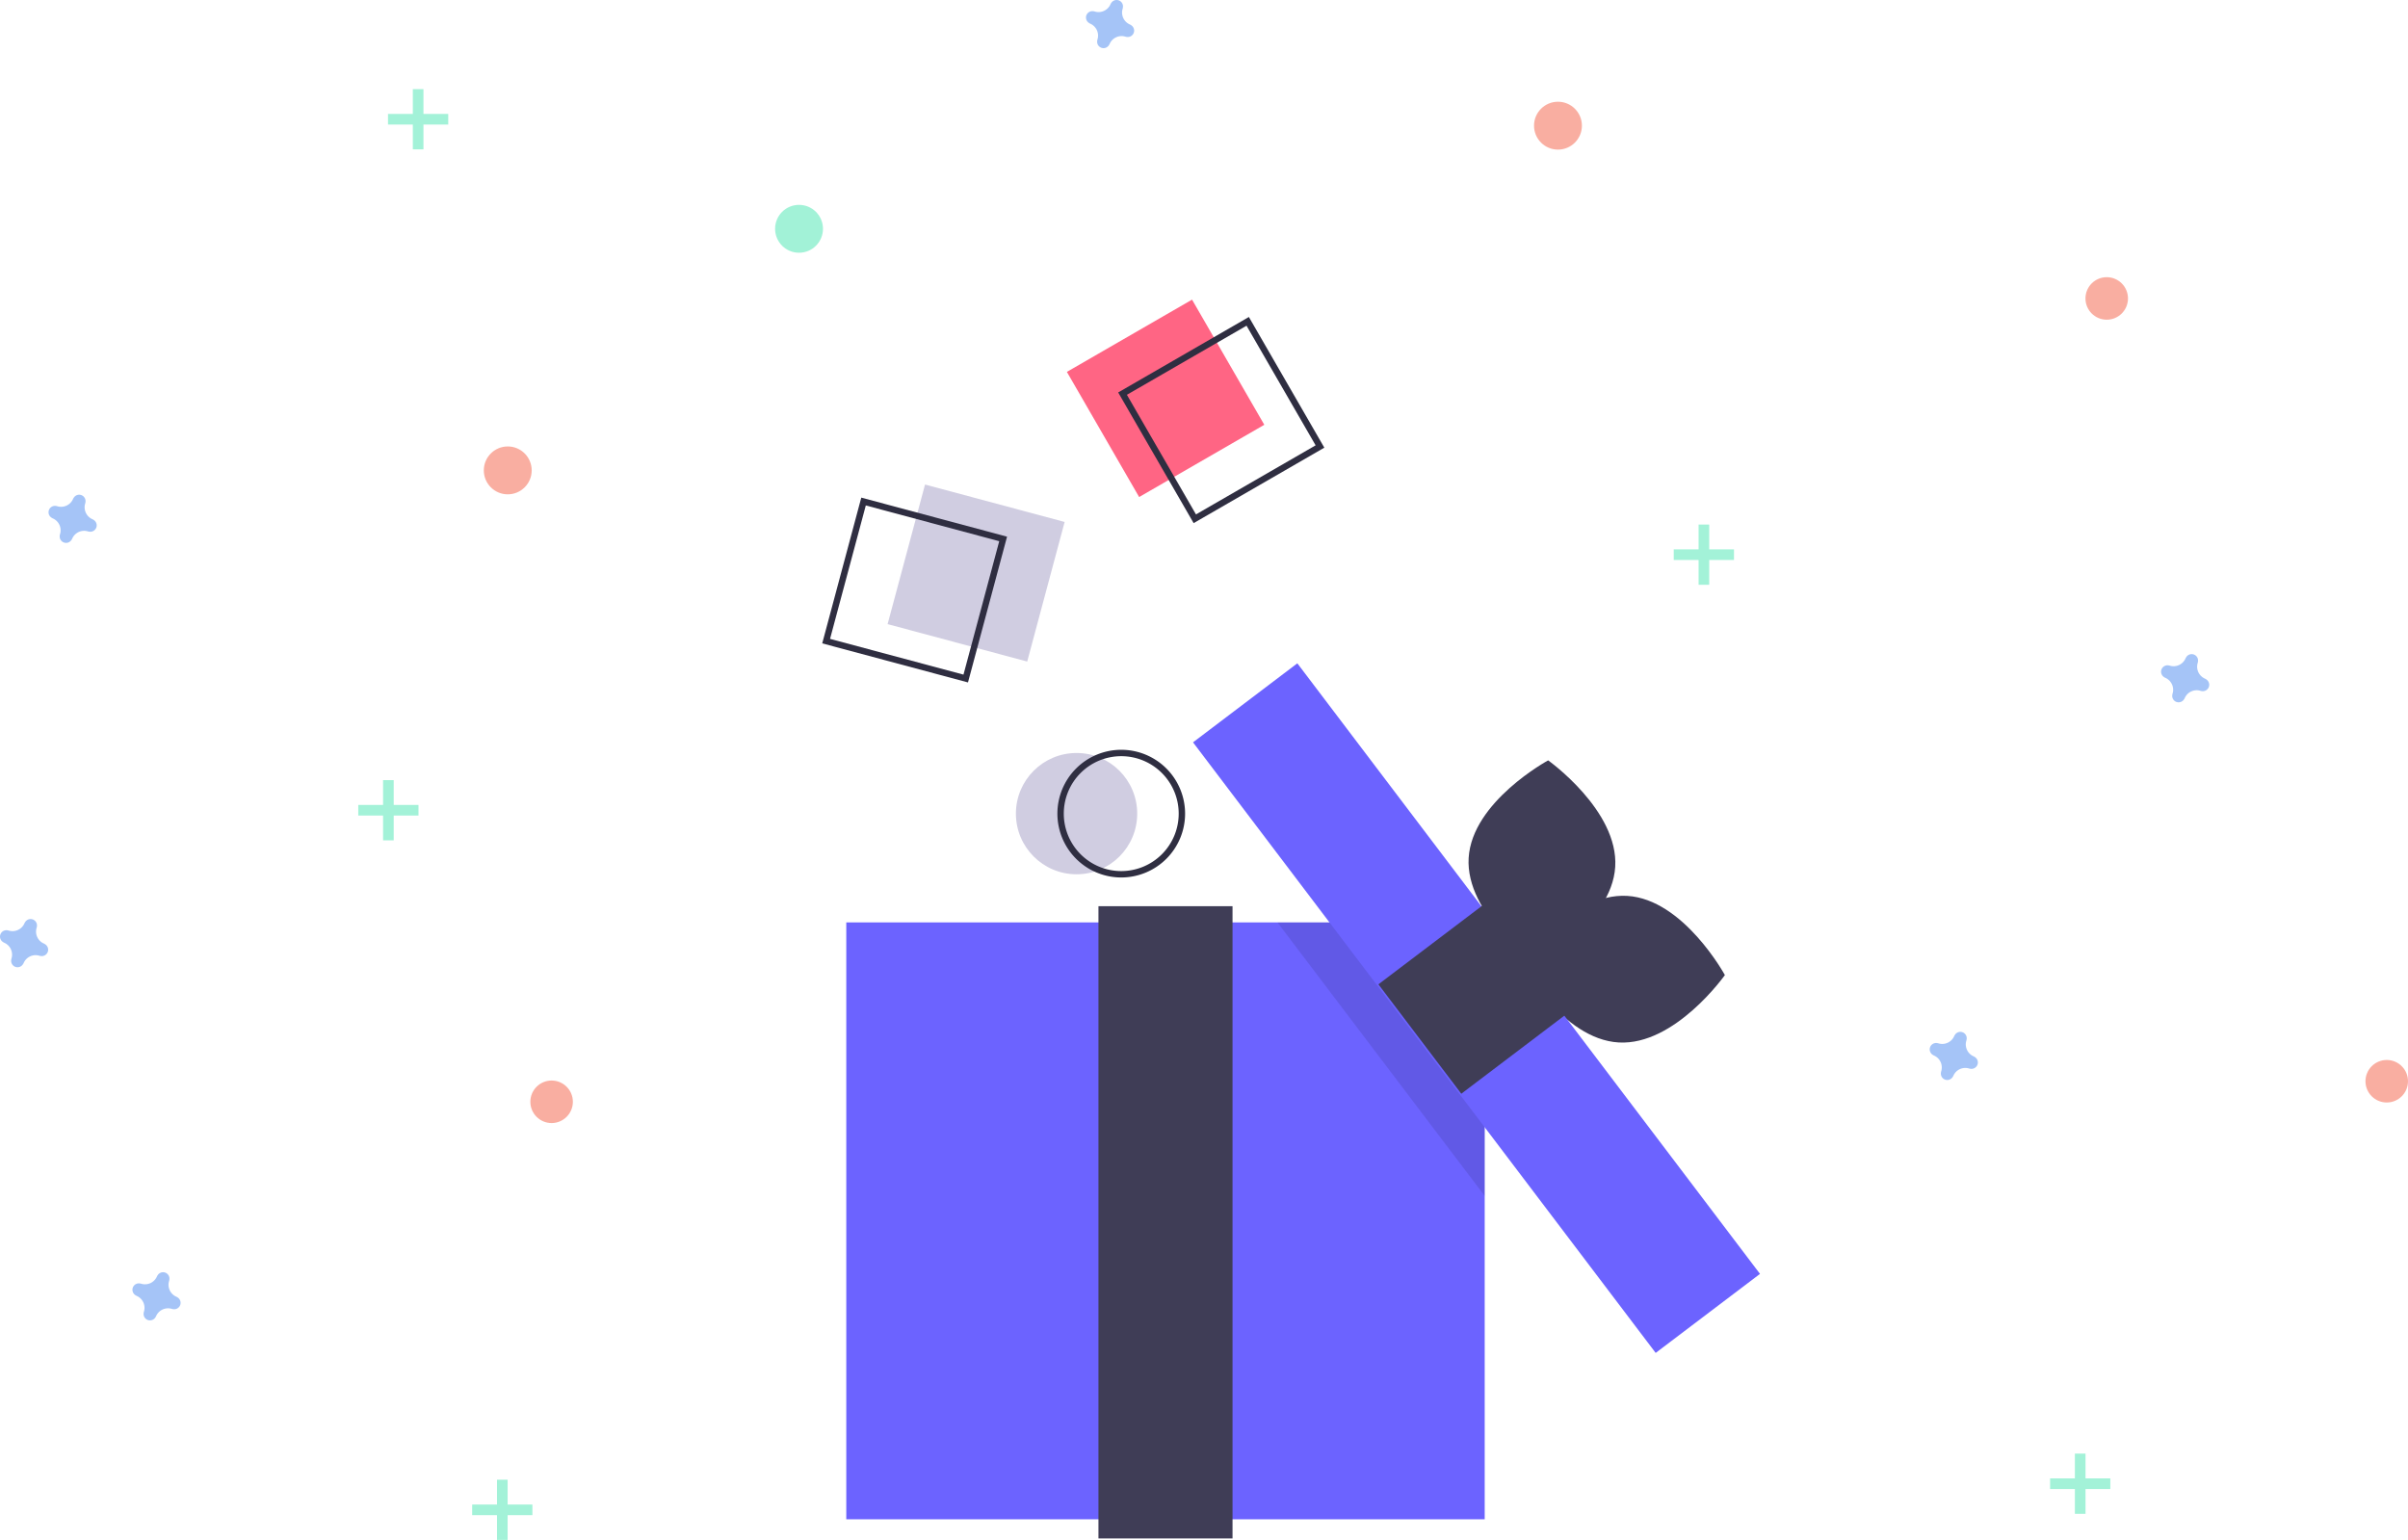 <svg xmlns="http://www.w3.org/2000/svg" width="704.134" height="450.353" viewBox="0 0 704.134 450.353">
  <g id="Group_2412" data-name="Group 2412" transform="translate(-400.856 -3209.587)">
    <g id="Group_2406" data-name="Group 2406" transform="translate(641.286 3297.214)">
      <rect id="Rectangle_2704" data-name="Rectangle 2704" width="42.26" height="42.26" transform="translate(129.27 36.599) rotate(150)" fill="#ff6584"/>
      <path id="Path_10456" data-name="Path 10456" d="M909.106,480.684l-22.064-38.216L925.258,420.4l22.064,38.216Zm-19.514-37.532,20.2,34.982,34.982-20.2-20.2-34.982Z" transform="translate(-800.499 -415.326)" fill="#2f2e41"/>
      <circle id="Ellipse_607" data-name="Ellipse 607" cx="17.735" cy="17.735" r="17.735" transform="translate(56.636 132.581)" fill="#d0cde1"/>
      <path id="Path_10457" data-name="Path 10457" d="M886.669,593.337a18.669,18.669,0,1,1,18.669-18.669,18.668,18.668,0,0,1-18.669,18.669Zm0-35.47a16.8,16.8,0,1,0,16.8,16.8A16.8,16.8,0,0,0,886.669,557.867Z" transform="translate(-799.231 -424.353)" fill="#2f2e41"/>
      <rect id="Rectangle_2705" data-name="Rectangle 2705" width="186.685" height="174.551" transform="translate(7.035 182.127)" fill="#6c63ff"/>
      <rect id="Rectangle_2706" data-name="Rectangle 2706" width="39.204" height="184.897" transform="translate(80.774 177.385)" fill="#3f3d56"/>
      <path id="Path_10475" data-name="Path 10475" d="M1039.689,590.433c-1,16.466-23.246,28.508-23.246,28.508s-20.616-14.654-19.612-31.12,23.246-28.508,23.246-28.508S1040.693,573.968,1039.689,590.433Z" transform="translate(-807.806 -424.573)" fill="#3f3d56"/>
      <path id="Path_10476" data-name="Path 10476" d="M1041.789,644.633c-16.469-.952-28.581-23.157-28.581-23.157s14.59-20.661,31.059-19.709,28.581,23.157,28.581,23.157S1058.258,645.585,1041.789,644.633Z" transform="translate(-808.898 -427.397)" fill="#3f3d56"/>
      <path id="Path_10477" data-name="Path 10477" d="M885.647,562.641v60.934L825.04,543.58h46.167Z" transform="translate(-691.927 -361.453)" opacity="0.1"/>
      <rect id="Rectangle_2707" data-name="Rectangle 2707" width="224.022" height="38.27" transform="translate(138.931 106.354) rotate(52.85)" fill="#6c63ff"/>
      <rect id="Rectangle_2708" data-name="Rectangle 2708" width="40.137" height="40.137" transform="translate(194.625 175.997) rotate(52.85)" fill="#3f3d56"/>
      <rect id="Rectangle_2709" data-name="Rectangle 2709" width="42.26" height="42.26" transform="matrix(-0.966, -0.259, 0.259, -0.966, 59.94, 105.84)" fill="#d0cde1"/>
      <path id="Path_10478" data-name="Path 10478" d="M836.95,531.038l-42.623-11.421,11.421-42.624,42.623,11.421ZM796.613,518.3l39.017,10.455,10.455-39.018-39.017-10.455Z" transform="translate(-794.326 -419.093)" fill="#2f2e41"/>
    </g>
    <g id="Group_2407" data-name="Group 2407" transform="translate(514.318 3235.651)" opacity="0.5">
      <rect id="Rectangle_2710" data-name="Rectangle 2710" width="3.108" height="17.614" transform="translate(7.253 0)" fill="#47e6b1"/>
      <rect id="Rectangle_2711" data-name="Rectangle 2711" width="3.108" height="17.614" transform="translate(17.614 7.253) rotate(90)" fill="#47e6b1"/>
    </g>
    <g id="Group_2408" data-name="Group 2408" transform="translate(538.923 3642.326)" opacity="0.5">
      <rect id="Rectangle_2712" data-name="Rectangle 2712" width="3.108" height="17.614" transform="translate(7.262 0)" fill="#47e6b1"/>
      <rect id="Rectangle_2713" data-name="Rectangle 2713" width="3.108" height="17.614" transform="translate(17.614 7.253) rotate(90)" fill="#47e6b1"/>
    </g>
    <g id="Group_2409" data-name="Group 2409" transform="translate(505.618 3437.729)" opacity="0.5">
      <rect id="Rectangle_2714" data-name="Rectangle 2714" width="3.108" height="17.614" transform="translate(7.253)" fill="#47e6b1"/>
      <rect id="Rectangle_2715" data-name="Rectangle 2715" width="3.108" height="17.614" transform="translate(17.614 7.253) rotate(90)" fill="#47e6b1"/>
    </g>
    <g id="Group_2410" data-name="Group 2410" transform="translate(1000.334 3634.681)" opacity="0.5">
      <rect id="Rectangle_2716" data-name="Rectangle 2716" width="3.108" height="17.614" transform="translate(7.253)" fill="#47e6b1"/>
      <rect id="Rectangle_2717" data-name="Rectangle 2717" width="3.108" height="17.614" transform="translate(17.614 7.253) rotate(90)" fill="#47e6b1"/>
    </g>
    <g id="Group_2411" data-name="Group 2411" transform="translate(890.283 3362.989)" opacity="0.5">
      <rect id="Rectangle_2718" data-name="Rectangle 2718" width="3.108" height="17.614" transform="translate(7.262 0)" fill="#47e6b1"/>
      <rect id="Rectangle_2719" data-name="Rectangle 2719" width="3.108" height="17.614" transform="translate(17.614 7.253) rotate(90)" fill="#47e6b1"/>
    </g>
    <path id="Path_10479" data-name="Path 10479" d="M344.584,558.8a3.808,3.808,0,0,1-2.119-4.6,1.866,1.866,0,0,0,.084-.42h0a1.867,1.867,0,0,0-3.426-1.269h0a1.866,1.866,0,0,0-.215.373,3.808,3.808,0,0,1-4.6,2.119,1.864,1.864,0,0,0-.42-.084h0a1.867,1.867,0,0,0-1.269,3.426h0a1.869,1.869,0,0,0,.373.215,3.808,3.808,0,0,1,2.119,4.6,1.869,1.869,0,0,0-.084.42h0a1.867,1.867,0,0,0,3.426,1.269h0a1.866,1.866,0,0,0,.215-.373,3.808,3.808,0,0,1,4.6-2.119,1.867,1.867,0,0,0,.42.084h0a1.867,1.867,0,0,0,1.269-3.426h0A1.872,1.872,0,0,0,344.584,558.8Z" transform="translate(107.837 3030.004)" fill="#4d8af0" opacity="0.5"/>
    <path id="Path_10480" data-name="Path 10480" d="M328.085,738.149a3.808,3.808,0,0,1-2.119-4.6,1.865,1.865,0,0,0,.084-.42h0a1.867,1.867,0,0,0-3.426-1.27h0a1.871,1.871,0,0,0-.215.373,3.808,3.808,0,0,1-4.592,2.128,1.868,1.868,0,0,0-.42-.084h0a1.867,1.867,0,0,0-1.269,3.426h0a1.874,1.874,0,0,0,.373.215,3.808,3.808,0,0,1,2.119,4.6,1.87,1.87,0,0,0-.084.42h0a1.867,1.867,0,0,0,3.426,1.27h0a1.87,1.87,0,0,0,.215-.373,3.808,3.808,0,0,1,4.6-2.119,1.86,1.86,0,0,0,.42.084h0a1.867,1.867,0,0,0,1.269-3.426h0a1.867,1.867,0,0,0-.383-.224Z" transform="translate(85.6 2747.371)" fill="#4d8af0" opacity="0.5"/>
    <path id="Path_10481" data-name="Path 10481" d="M935.085,341.149a3.808,3.808,0,0,1-2.119-4.6,1.871,1.871,0,0,0,.084-.42h0a1.867,1.867,0,0,0-3.426-1.269h0a1.871,1.871,0,0,0-.215.373,3.808,3.808,0,0,1-4.592,2.128,1.864,1.864,0,0,0-.42-.084h0a1.867,1.867,0,0,0-1.269,3.426h0a1.87,1.87,0,0,0,.373.215,3.808,3.808,0,0,1,2.119,4.6,1.864,1.864,0,0,0-.084.42h0a1.867,1.867,0,0,0,3.426,1.269h0a1.868,1.868,0,0,0,.215-.373,3.808,3.808,0,0,1,4.6-2.119,1.866,1.866,0,0,0,.42.084h0a1.867,1.867,0,0,0,1.269-3.426h0A1.869,1.869,0,0,0,935.085,341.149Z" transform="translate(110.529 3066.896)" fill="#4d8af0" opacity="0.5"/>
    <path id="Path_10482" data-name="Path 10482" d="M907.614,530.489a3.808,3.808,0,0,1-2.119-4.6,1.87,1.87,0,0,0,.084-.42h0a1.867,1.867,0,0,0-3.426-1.269h0a1.871,1.871,0,0,0-.215.373,3.808,3.808,0,0,1-4.6,2.119,1.866,1.866,0,0,0-.42-.084h0a1.867,1.867,0,0,0-1.269,3.426h0a1.863,1.863,0,0,0,.373.215,3.808,3.808,0,0,1,2.119,4.6,1.867,1.867,0,0,0-.084.42h0a1.867,1.867,0,0,0,3.426,1.269h0a1.871,1.871,0,0,0,.215-.373,3.808,3.808,0,0,1,4.6-2.119,1.87,1.87,0,0,0,.42.084h0a1.867,1.867,0,0,0,1.269-3.426h0A1.864,1.864,0,0,0,907.614,530.489Z" transform="translate(70.354 2988.018)" fill="#4d8af0" opacity="0.5"/>
    <path id="Path_10484" data-name="Path 10484" d="M992.3,645.209a3.809,3.809,0,0,1-2.119-4.6,1.864,1.864,0,0,0,.084-.42h0a1.867,1.867,0,0,0-3.426-1.269h0a1.863,1.863,0,0,0-.215.373,3.808,3.808,0,0,1-4.6,2.119,1.866,1.866,0,0,0-.42-.084h0a1.867,1.867,0,0,0-1.269,3.426h0a1.86,1.86,0,0,0,.373.215,3.808,3.808,0,0,1,2.119,4.6,1.874,1.874,0,0,0-.084.42h0a1.867,1.867,0,0,0,3.426,1.269h0a1.866,1.866,0,0,0,.215-.373,3.808,3.808,0,0,1,4.6-2.119,1.868,1.868,0,0,0,.42.084h0a1.867,1.867,0,0,0,1.269-3.426h0A1.86,1.86,0,0,0,992.3,645.209Z" transform="translate(-261.049 2571.54)" fill="#4d8af0" opacity="0.5"/>
    <circle id="Ellipse_608" data-name="Ellipse 608" cx="6.217" cy="6.217" r="6.217" transform="translate(555.939 3525.583)" fill="#f55f44" opacity="0.5"/>
    <circle id="Ellipse_609" data-name="Ellipse 609" cx="6.217" cy="6.217" r="6.217" transform="translate(1010.676 3290.648)" fill="#f55f44" opacity="0.5"/>
    <circle id="Ellipse_610" data-name="Ellipse 610" cx="7.001" cy="7.001" r="7.001" transform="translate(849.427 3239.338)" fill="#f55f44" opacity="0.5"/>
    <circle id="Ellipse_611" data-name="Ellipse 611" cx="7.001" cy="7.001" r="7.001" transform="translate(542.33 3340.148)" fill="#f55f44" opacity="0.5"/>
    <circle id="Ellipse_612" data-name="Ellipse 612" cx="6.217" cy="6.217" r="6.217" transform="translate(1092.557 3519.572)" fill="#f55f44" opacity="0.5"/>
    <circle id="Ellipse_613" data-name="Ellipse 613" cx="7.001" cy="7.001" r="7.001" transform="translate(627.505 3269.497)" fill="#47e6b1" opacity="0.5"/>
    <path id="Path_10485" data-name="Path 10485" d="M992.3,645.209a3.809,3.809,0,0,1-2.119-4.6,1.864,1.864,0,0,0,.084-.42h0a1.867,1.867,0,0,0-3.426-1.269h0a1.863,1.863,0,0,0-.215.373,3.808,3.808,0,0,1-4.6,2.119,1.866,1.866,0,0,0-.42-.084h0a1.867,1.867,0,0,0-1.269,3.426h0a1.86,1.86,0,0,0,.373.215,3.808,3.808,0,0,1,2.119,4.6,1.874,1.874,0,0,0-.084.42h0a1.867,1.867,0,0,0,3.426,1.269h0a1.866,1.866,0,0,0,.215-.373,3.808,3.808,0,0,1,4.6-2.119,1.868,1.868,0,0,0,.42.084h0a1.867,1.867,0,0,0,1.269-3.426h0A1.86,1.86,0,0,0,992.3,645.209Z" transform="translate(-564.413 2716.221)" fill="#4d8af0" opacity="0.5"/>
  </g>
</svg>
